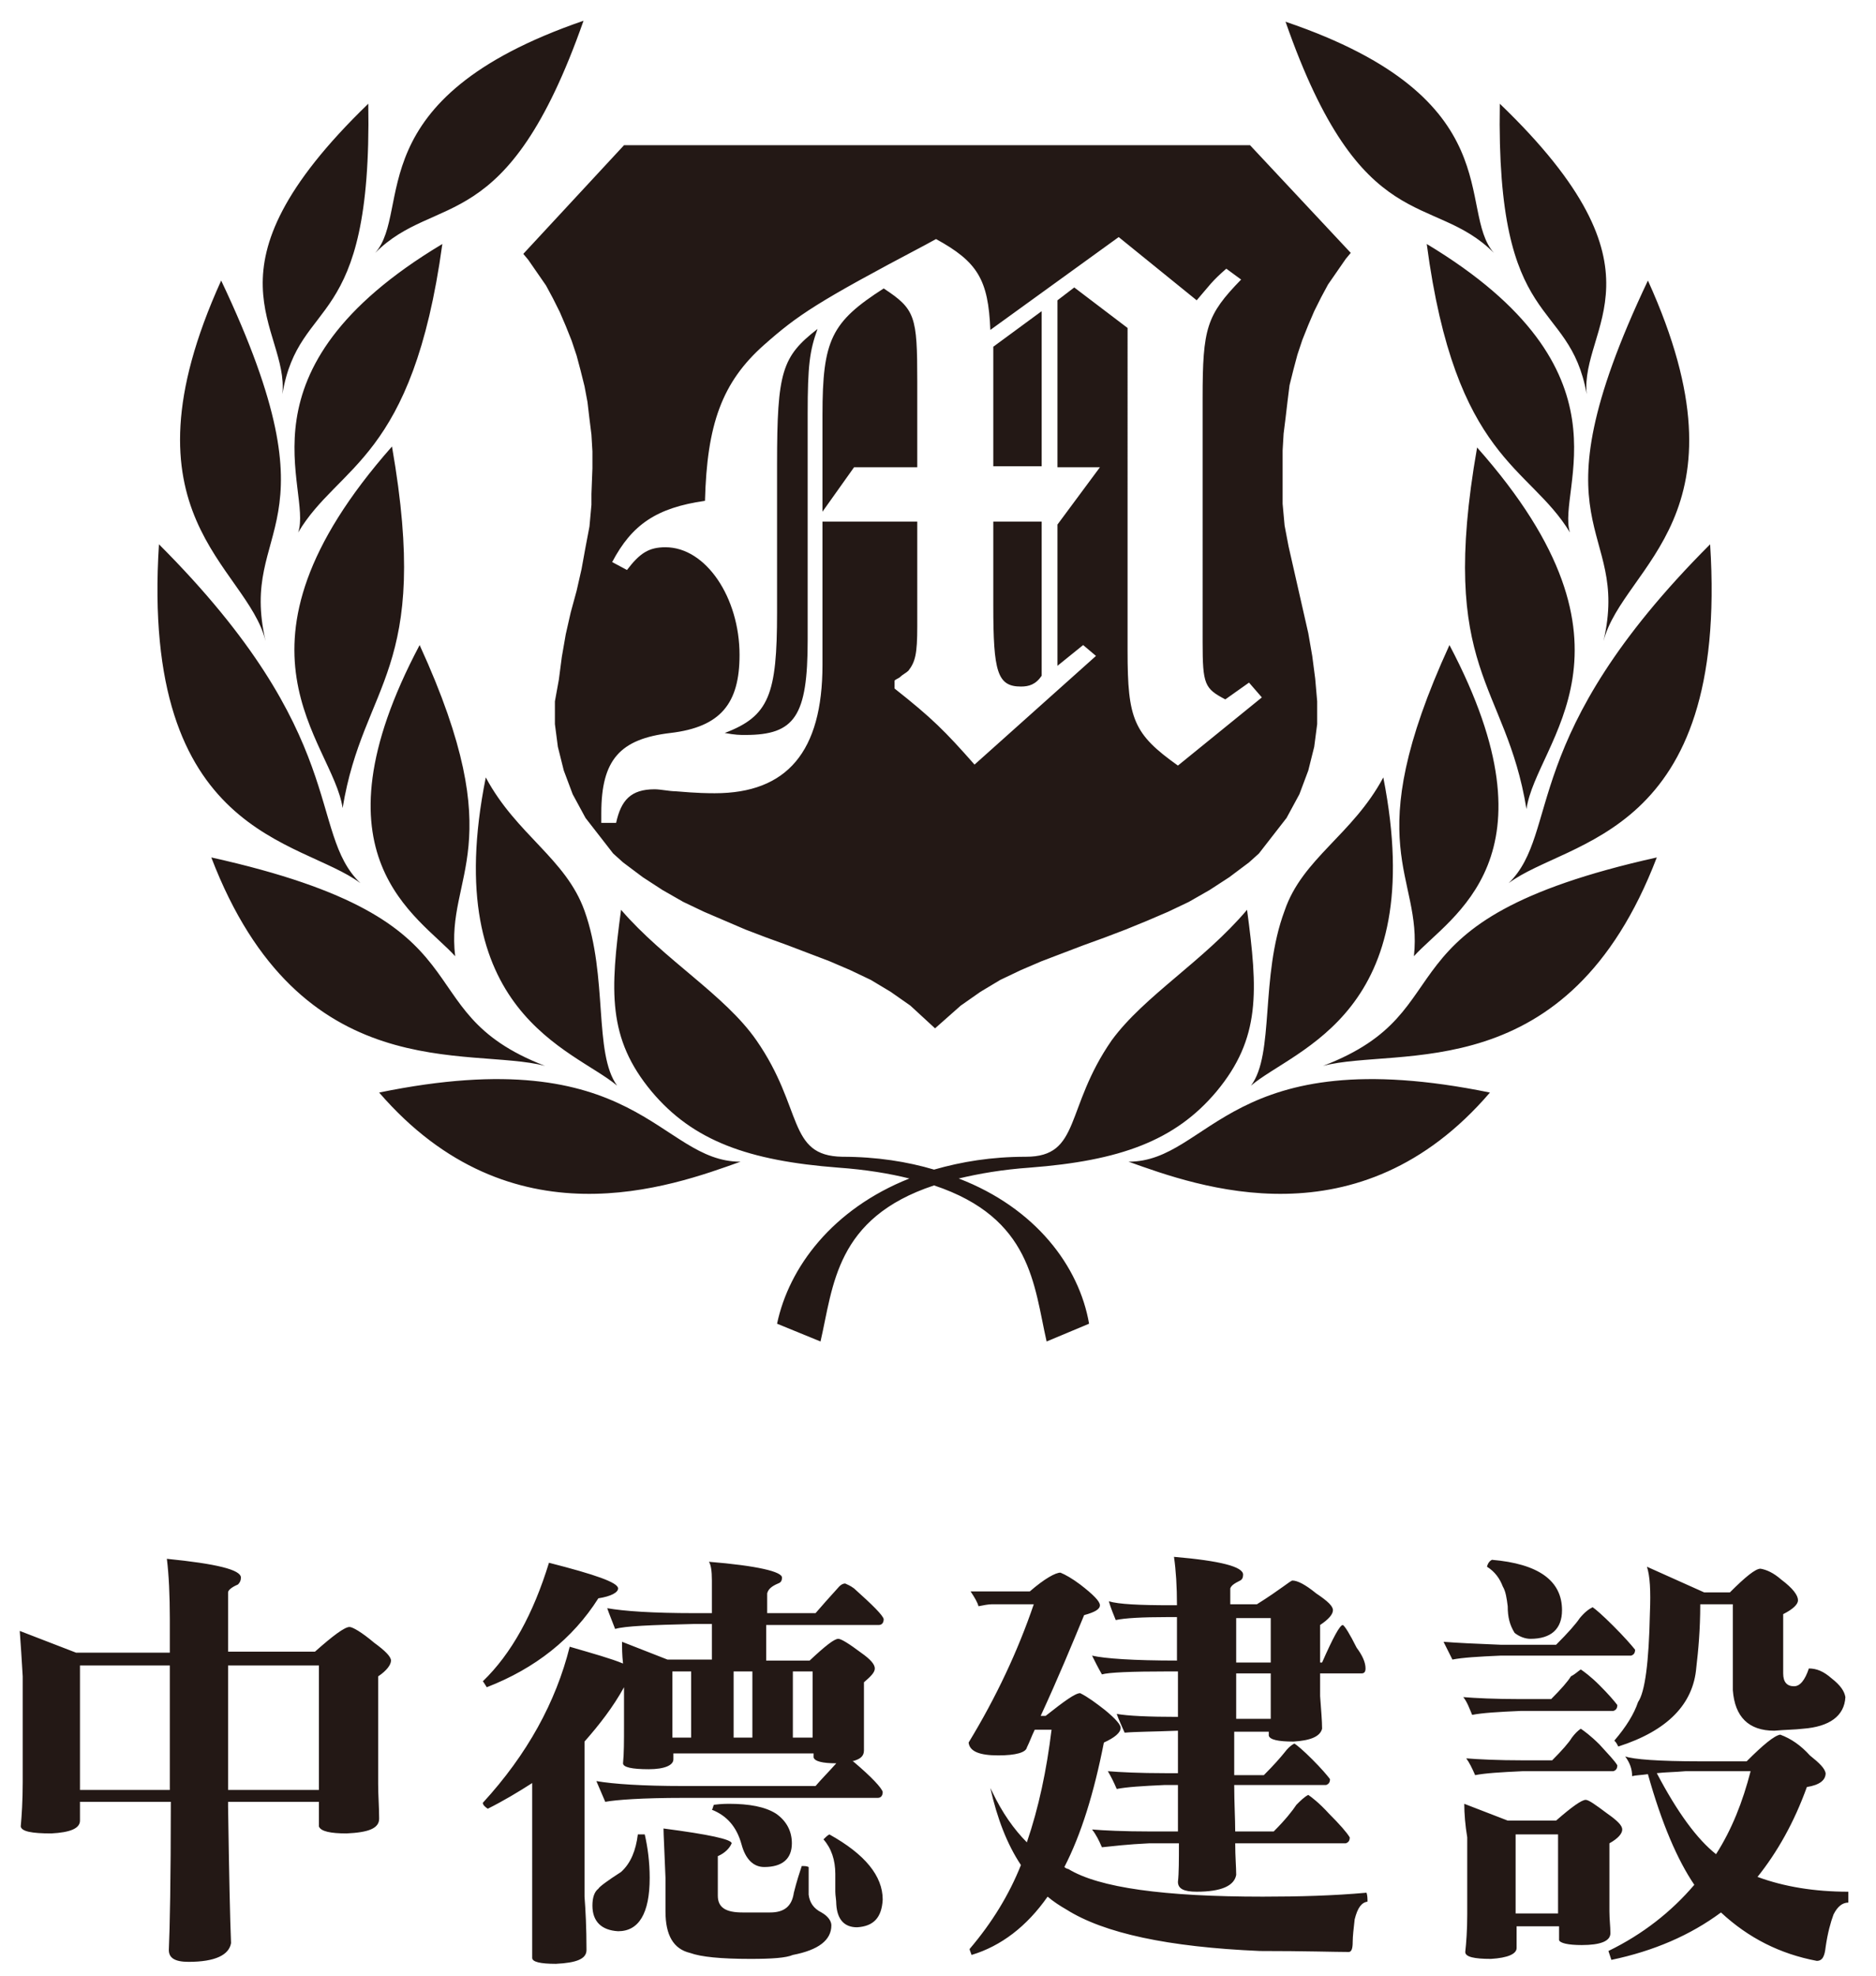 <?xml version="1.0" encoding="utf-8"?>
<!-- Generator: Adobe Illustrator 26.5.0, SVG Export Plug-In . SVG Version: 6.00 Build 0)  -->
<svg version="1.1" id="圖層_1" xmlns="http://www.w3.org/2000/svg" xmlns:xlink="http://www.w3.org/1999/xlink" x="0px" y="0px"
	 viewBox="0 0 190 200" style="enable-background:new 0 0 190 200;" xml:space="preserve">
<style type="text/css">
	.st0{fill:#231815;}
</style>
<path class="st0" d="M151.3,25.6c-3.8-4.3,1.9-15.6-21.1-23.4C137.9,24.3,145.1,19.4,151.3,25.6 M59.1,2.1
	C36.1,10,41.8,21.3,38,25.6C44.2,19.4,51.3,24.3,59.1,2.1 M126.7,109.9c4.5-3.8,18.1-7.3,13.4-31.2c-3.1,5.8-8.2,8.2-10,13.5
	C127.6,98.9,129.1,106.7,126.7,109.9 M151.9,10.5c-0.4,23.4,7,19.4,8.8,29.4C160,33.1,169.6,27.5,151.9,10.5 M49.2,78.7
	c-4.8,23.9,8.9,27.5,13.3,31.2c-2.4-3.3-0.9-11-3.3-17.7C57.3,86.9,52.3,84.5,49.2,78.7 M162.4,64.9c2-7.7,15.3-12.7,4.5-36.5
	C154.7,54.1,165.2,52.9,162.4,64.9 M146.8,65.3c-9.4,20.5-2.7,23.2-3.6,31.5C146.9,92.7,158.2,86.9,146.8,65.3 M173.2,55.1
	c-19.5,19.5-15.1,29.1-20.4,34.3C158.8,84.9,175.1,84.8,173.2,55.1 M149.6,45.3c-4,22.8,2.9,23.7,5,36.6
	C155.6,75,167.7,65.7,149.6,45.3 M144.5,24.7c2.9,21.9,10.4,22.4,14.5,29.2C157.6,49.5,165.8,37.5,144.5,24.7 M21.4,86.8
	c9,23.5,26.2,19.1,33.8,21.1C40.4,102.2,50.7,93.3,21.4,86.8 M38.4,110.6c13.4,15.5,29.6,9.5,36.6,7
	C66.7,117.6,64.7,105.2,38.4,110.6 M36.5,89.4c-5.4-5.2-0.9-14.8-20.4-34.3C14.2,84.8,30.5,84.9,36.5,89.4 M22.4,28.4
	c-10.8,23.8,2.6,28.8,4.5,36.5C24.1,52.9,34.6,54.1,22.4,28.4 M114.3,117.6c7,2.5,23.3,8.5,36.6-7
	C124.5,105.2,122.6,117.6,114.3,117.6 M134,107.9c7.6-2,24.8,2.4,33.8-21.1C138.6,93.3,148.9,102.2,134,107.9 M97.1,119.3
	c2.1-0.5,4.4-0.9,7.2-1.1c9.1-0.7,14.7-2.7,18.9-7.7c4.5-5.4,4.2-10.2,3.1-18.4c-4.4,5.2-10.4,8.7-13.7,13.2
	c-4.8,6.9-3.1,11.8-8.7,11.8c-3.5,0-6.5,0.5-9.3,1.3c-2.7-0.8-5.8-1.3-9.3-1.3c-5.6-0.1-3.9-4.9-8.7-11.8
	c-3.2-4.6-9.3-8.1-13.7-13.2c-1.1,8.2-1.4,13,3.1,18.4c4.2,5,9.8,7,18.9,7.7c2.8,0.2,5.2,0.6,7.2,1.1c-7.8,3.1-12.2,9-13.4,14.7
	l4.4,1.8c1.3-5.6,1.5-12.5,11.5-15.8c9.9,3.3,10.1,10.1,11.4,15.8l4.3-1.8C109.3,128.2,104.9,122.3,97.1,119.3 M28.6,39.9
	c1.7-10.1,9.1-6,8.7-29.4C19.7,27.5,29.3,33.1,28.6,39.9 M34.7,81.8c2.1-12.8,9-13.7,5-36.6C21.6,65.7,33.7,75,34.7,81.8 M42.5,65.3
	c-11.4,21.5-0.1,27.4,3.6,31.5C45.1,88.5,51.9,85.8,42.5,65.3 M44.8,24.7C23.4,37.5,31.7,49.5,30.2,53.9
	C34.3,47,41.8,46.6,44.8,24.7 M53.5,26.3l0.9,1.3l0.9,1.3l0.7,1.3l0.7,1.4l0.6,1.4l0.6,1.5l0.5,1.5l0.4,1.5l0.4,1.6l0.3,1.6l0.2,1.7
	l0.2,1.6l0.1,1.7v1.7l-0.1,2.6v1.1l-0.2,2.2l-0.4,2.1l-0.4,2.2l-0.5,2.2l-0.6,2.2l-0.5,2.2l-0.4,2.3l-0.3,2.3L56.2,71l0,2.3l0.3,2.3
	l0.6,2.4l0.9,2.4l1.3,2.4l2.8,3.6l1,0.9l2,1.5l2,1.3l2.1,1.2l2.1,1l2.1,0.9l2.1,0.9l2.1,0.8l2.2,0.8l2.1,0.8l2.1,0.8l2.1,0.9l2.1,1
	l2,1.2l2,1.4l2.5,2.3l2.6-2.3l2-1.4l2-1.2l2.1-1l2.1-0.9l2.1-0.8l2.1-0.8l2.2-0.8l2.1-0.8l2.2-0.9l2.1-0.9l2.1-1l2.1-1.2l2-1.3
	l2-1.5l1-0.9l2.8-3.6l1.3-2.4l0.9-2.4l0.6-2.4l0.3-2.3l0-2.3l-0.2-2.3l-0.3-2.3l-0.4-2.3l-0.5-2.2l-0.5-2.2l-0.5-2.2l-0.5-2.2
	l-0.4-2.1l-0.2-2.2l0-1.1l0-2.6v-1.7l0.1-1.7l0.2-1.6l0.2-1.7l0.2-1.6l0.4-1.6l0.4-1.5l0.5-1.5l0.6-1.5l0.6-1.4l0.7-1.4l0.7-1.3
	l0.9-1.3l0.9-1.3l0.5-0.6l-10.2-10.9H63.2L53,25.7L53.5,26.3z M60.9,82.3c0-5.4,1.9-7.5,7-8.1c5.1-0.6,7-3,7-7.9
	c0-5.8-3.4-10.9-7.5-10.9c-1.7,0-2.6,0.6-3.9,2.3l-1.5-0.8c2-3.8,4.5-5.5,9.4-6.2c0.2-7.7,1.7-12,6-15.8c3.4-3,5.3-4.3,16.3-10.1
	l1.1-0.6c4.2,2.3,5.3,4.1,5.5,9.2l13-9.4l7.9,6.4c1.3-1.5,1.5-1.9,3-3.2l1.5,1.1c-3.5,3.6-3.9,4.9-3.9,12V65c0,4.3,0.2,4.7,2.3,5.8
	l2.4-1.7l1.3,1.5l-8.5,6.9c-4.5-3.2-5.1-4.7-5.1-11.6V33.2l-5.4-4.1l-1.7,1.3v16.9h4.3l-4.3,5.8v14.3l2.6-2.1l1.3,1.1L98.7,77.4
	c-3-3.4-4.3-4.7-8.1-7.7v-0.8c0.2-0.2,0.4-0.2,0.6-0.4c0.2-0.2,0.6-0.4,0.8-0.6c0.7-0.9,0.9-1.7,0.9-4.5V52.8h-9.6v14.5
	c0,8.8-3.6,13-10.9,13c-0.6,0-1.7,0-4-0.2c-0.6,0-1.5-0.2-2.1-0.2c-2.4,0-3.4,1.1-3.9,3.4h-1.5V82.3z M81.8,64.8V41.9
	c0-4.9,0.2-6.4,1-8.6c-3.6,2.8-4.1,4.3-4.1,13.7V62c0,8.3-0.8,10.5-5.3,12.2c1.1,0.2,1.5,0.2,2.1,0.2C80.5,74.4,81.8,72.5,81.8,64.8
	 M92.9,47.3v-8.7c0-6.6-0.2-7.3-3.4-9.4c-5.3,3.4-6.2,5.2-6.2,12.8v9.8l3.2-4.5H92.9z M105.5,31.5l-4.9,3.6v12.1h4.9V31.5z
	 M103.4,69.5c0.8,0,1.5-0.2,2.1-1.1V52.8h-4.9v8.5C100.6,68,101,69.5,103.4,69.5 M2,165.1l5.7,2.2h9.5v-3.4c0-2.4-0.1-4.5-0.3-6.1
	c5,0.5,7.5,1.1,7.5,1.9c0,0.3-0.1,0.5-0.3,0.7c-0.7,0.3-1,0.6-1,0.8v6h8.8c1.8-1.6,3-2.5,3.5-2.5c0.3,0,1.2,0.5,2.5,1.6
	c1.1,0.8,1.7,1.4,1.7,1.8c0,0.4-0.4,1-1.3,1.6v10.9c0,1.2,0.1,2.3,0.1,3.5c0,1-1.1,1.4-3.3,1.5c-1.6,0-2.6-0.2-2.8-0.7v-2.5h-9.2
	v0.5c0.1,6.8,0.2,11.4,0.3,13.8c-0.2,1.2-1.6,1.9-4.3,1.9c-1.4,0-2-0.4-2-1.2c0.1-2.2,0.2-7.2,0.2-14.8v-0.2H8.1v1.9
	c0,0.8-1,1.2-2.9,1.3c-2,0-3-0.2-3.1-0.7c0.1-1.1,0.2-2.6,0.2-4.5v-10.7C2.2,168,2.1,166.4,2,165.1z M8.1,181.2h9.1l0-12.6H8.1
	V181.2z M23.1,168.6v12.6h9.2v-12.6H23.1z M53.9,180.5c-1.4,0.9-2.9,1.8-4.5,2.6c-0.3-0.2-0.5-0.4-0.5-0.6
	c4.5-4.9,7.4-10.2,8.8-15.8c2.4,0.7,4.2,1.2,5.4,1.7c-0.1-0.9-0.1-1.6-0.1-2.2l4.6,1.8h4.5v-3.6h-1.9c-4.2,0.1-6.9,0.2-7.9,0.5
	c-0.3-0.8-0.6-1.5-0.8-2.1c1.7,0.3,4.6,0.5,8.8,0.5h1.8v-3.3c0-1-0.1-1.6-0.3-1.9c4.9,0.4,7.4,1,7.4,1.6c0,0.3-0.1,0.5-0.4,0.6
	c-0.7,0.3-1,0.6-1.1,1v2h4.9c0.6-0.7,1.4-1.6,2.4-2.7c0.2-0.2,0.4-0.3,0.6-0.3c0.2,0.1,0.5,0.2,0.9,0.5c1.9,1.7,2.9,2.7,3,3.1
	c0,0.4-0.2,0.6-0.5,0.6H77.6v3.6H82c1.6-1.5,2.5-2.2,2.9-2.2c0.3,0,1.1,0.5,2.3,1.4c1,0.7,1.4,1.2,1.4,1.6c0,0.4-0.4,0.8-1.1,1.4
	v5.2c0,0.6,0,1.1,0,1.7c0,0.6-0.4,0.9-1.2,1.1c0,0,0.1,0,0.1,0c1.9,1.6,2.9,2.7,3,3.1c0,0.4-0.2,0.6-0.5,0.6H69.2
	c-4.2,0-6.8,0.2-7.9,0.4c-0.3-0.7-0.6-1.4-0.9-2.1c1.7,0.3,4.7,0.5,8.8,0.5h13.4c0.5-0.6,1.3-1.4,2.1-2.3h0c-1.4,0-2.2-0.2-2.3-0.6
	v-0.4H68.2v0.6c0,0.6-0.9,1-2.5,1c-1.7,0-2.6-0.2-2.6-0.6c0.1-1,0.1-2.2,0.1-3.9v-3.8c-1.1,2-2.5,3.8-4,5.5V192
	c0.1,1.3,0.2,3.1,0.2,5.4c0,0.9-1,1.3-3.1,1.4c-1.6,0-2.4-0.2-2.4-0.6c0-0.9,0-3.1,0-6.6V180.5z M55.6,158.2c4.7,1.2,7,2,7,2.6
	c0,0.4-0.7,0.8-2,1c-2.6,4.1-6.4,7.1-11.3,9c-0.2-0.3-0.3-0.5-0.4-0.6C51.8,167.4,54,163.4,55.6,158.2z M64.6,185.7h0.7
	c0.3,1.3,0.5,2.8,0.5,4.4c0,3.6-1.1,5.4-3.2,5.4c-1.7-0.1-2.6-1-2.6-2.6c0-0.8,0.2-1.4,0.6-1.7c0.1-0.2,0.9-0.8,2.3-1.7
	C63.9,188.6,64.4,187.3,64.6,185.7z M67.2,185.1c4.6,0.6,6.9,1.1,6.9,1.5c-0.2,0.5-0.7,1-1.4,1.3v4c0,1.2,0.8,1.7,2.5,1.7h2.8
	c1.4,0,2.2-0.6,2.4-2c0.3-1.2,0.6-2.1,0.8-2.7c0.3,0,0.5,0,0.7,0.1v2.8c0.1,0.8,0.5,1.4,1.3,1.8c0.7,0.4,1,0.9,1,1.3
	c0,1.5-1.3,2.5-3.9,3c-0.7,0.3-2.1,0.4-4.3,0.4c-3,0-5-0.2-6.1-0.6c-1.7-0.4-2.5-1.8-2.5-4.2v-3.4C67.3,187.4,67.2,185.7,67.2,185.1
	z M70,175.9v-6.7h-1.9v6.7H70z M73.8,182.6c2.1,0,3.7,0.3,4.8,1c1,0.7,1.6,1.7,1.6,3c0,1.6-1,2.4-2.8,2.4c-1.1,0-1.9-0.8-2.3-2.3
	c-0.5-1.8-1.5-2.9-3-3.5c0.1-0.1,0.1-0.3,0.2-0.5C73.1,182.6,73.6,182.6,73.8,182.6z M76.2,175.9v-6.7h-1.9v6.7H76.2z M82.3,175.9
	v-6.7h-2v6.7H82.3z M84,185.7c3.6,2,5.4,4.2,5.4,6.6c-0.1,1.8-0.9,2.7-2.6,2.8c-1.3,0-2-0.8-2.1-2.3c0-0.5-0.1-0.9-0.1-1.3
	c0-0.5,0-1.1,0-1.8c0-1.4-0.4-2.6-1.2-3.5C83.6,186,83.8,185.8,84,185.7z M100.5,181.4c1,2.1,2.2,3.8,3.5,5.1
	c1.2-3.5,2-7.3,2.5-11.4h-1.7c-0.3,0.6-0.5,1.2-0.8,1.8c-0.1,0.5-1.1,0.8-2.9,0.8c-1.9,0-2.9-0.4-3-1.3c2.8-4.6,5-9.3,6.6-14h-4.2
	c-0.4,0-0.9,0.1-1.4,0.2c-0.1-0.4-0.4-0.9-0.8-1.5c0.6,0,1.4,0,2.4,0h3.6c1.5-1.3,2.6-1.9,3.1-1.9c0.5,0.2,1.2,0.6,2,1.2
	c1.3,1,2,1.7,2,2.1c0,0.4-0.5,0.7-1.6,1c-1.2,2.9-2.6,6.3-4.4,10.2h0.5c1.9-1.5,3-2.3,3.5-2.3c0.8,0.4,1.6,1,2.5,1.7
	c1.1,0.9,1.6,1.5,1.6,1.8c0,0.5-0.6,1-1.7,1.5c-1,5.1-2.3,9.3-4,12.6c0.1,0.1,0.3,0.2,0.4,0.2c3.1,1.9,9.7,2.8,19.7,2.8
	c3.7,0,7.2-0.1,10.5-0.4c0.1,0.3,0.1,0.6,0.1,0.9c-0.6,0.1-1,0.6-1.3,1.8c-0.1,0.9-0.2,1.7-0.2,2.3c0,0.6-0.1,1-0.4,1
	c-1.4,0-4.4-0.1-9-0.1c-9.3-0.4-15.8-1.8-19.6-4.2c-0.7-0.4-1.3-0.8-1.9-1.3c-2.1,3-4.7,5-7.7,5.9c-0.1-0.3-0.2-0.5-0.2-0.6
	c2.3-2.7,4-5.5,5.2-8.5c-1.4-2.1-2.4-4.7-3.1-7.8L100.5,181.4z M130.9,160c0.5,0,1.3,0.4,2.4,1.3c1.2,0.8,1.7,1.3,1.7,1.7
	c0,0.4-0.4,0.9-1.3,1.5v3.8h0.2c1.1-2.5,1.8-3.8,2.1-3.8c0.2,0.1,0.7,0.9,1.4,2.3c0.6,0.8,0.9,1.5,0.9,2.1c0,0.3-0.1,0.5-0.4,0.5
	h-4.2v2.3c0.1,1.4,0.2,2.5,0.2,3.3c-0.2,0.8-1.2,1.2-2.9,1.3c-1.6,0-2.4-0.2-2.5-0.6v-0.4h-3.5v1.6c0,1,0,1.9,0,2.8h3
	c1-1,1.7-1.8,2.1-2.3c0.3-0.4,0.6-0.7,1-0.9c0.3,0.2,0.9,0.7,1.8,1.6c0.9,0.9,1.5,1.6,1.8,2c0,0.3-0.1,0.5-0.4,0.6h-9.3
	c0,1.8,0.1,3.4,0.1,4.7h3.9c1.2-1.2,1.9-2.1,2.3-2.7c0.4-0.4,0.8-0.8,1.2-1c0.3,0.2,1.1,0.8,2.1,1.9c1.1,1.1,1.8,1.9,2.1,2.4
	c0,0.3-0.1,0.5-0.4,0.6h-11.2c0,1.4,0.1,2.4,0.1,3.2c-0.2,1.1-1.5,1.7-4,1.7c-1.3,0-1.9-0.3-1.9-1c0.1-0.9,0.1-2.2,0.1-3.9h-3
	c-2.2,0.1-3.8,0.3-4.8,0.4c-0.3-0.7-0.6-1.3-1-1.8c1.2,0.1,3.2,0.2,5.9,0.2h2.8c0-1.4,0-2.9,0-4.7h-1.4c-2.2,0.1-3.8,0.2-4.8,0.4
	c-0.3-0.7-0.6-1.3-0.9-1.8c1.2,0.1,3.2,0.2,5.8,0.2h1.3c0-1,0-2,0-3v-1.3c-2.5,0.1-4.3,0.1-5.4,0.2c-0.3-0.7-0.6-1.3-0.8-1.9
	c1.1,0.2,3.2,0.3,6.2,0.3l0-4.6h-0.9c-3.9,0-6.1,0.1-6.8,0.3c-0.4-0.7-0.7-1.3-1-1.9c1.3,0.3,4.2,0.5,8.6,0.5v-4.4h-1
	c-2.5,0-4.3,0.1-5.2,0.3c-0.2-0.5-0.5-1.2-0.7-1.9c1,0.3,3.1,0.4,6.3,0.4h0.6c0-1.9-0.1-3.5-0.3-4.9c4.7,0.4,7,1,7,1.8
	c0,0.3-0.1,0.5-0.3,0.6c-0.6,0.3-0.9,0.5-1,0.8v1.6h2.7C129.7,160.9,130.7,160,130.9,160z M125.2,163.8v4.5h3.5v-4.5H125.2z
	 M125.2,169.4v4.6h3.5v-4.6H125.2z M161.3,162.7c0.3,0.2,1,0.8,2.1,1.9c1.1,1.1,1.8,1.9,2.2,2.4c0,0.3-0.1,0.5-0.4,0.6H152
	c-2.3,0.1-3.9,0.2-4.9,0.4c-0.3-0.6-0.6-1.2-0.9-1.8c1.2,0.1,3.2,0.2,5.8,0.3h5.6c1.2-1.2,2-2.1,2.4-2.7
	C160.5,163.2,160.9,162.9,161.3,162.7z M160.1,169c0.3,0.2,1,0.7,1.9,1.6c0.9,0.9,1.5,1.6,1.8,2c0,0.3-0.1,0.5-0.4,0.6h-9.4
	c-2.3,0.1-3.9,0.2-4.9,0.4c-0.3-0.7-0.5-1.3-0.9-1.8c1.2,0.1,3.2,0.2,5.8,0.2h3.1c1-1,1.7-1.8,2-2.3
	C159.5,169.5,159.8,169.2,160.1,169z M148.3,182.6l4.4,1.7h4.9c1.6-1.4,2.6-2.1,3-2.1c0.3,0,1,0.5,2.2,1.4c1,0.7,1.5,1.2,1.5,1.6
	c0,0.4-0.4,0.9-1.3,1.4v6.9c0,0.8,0.1,1.5,0.1,2.2c0,0.8-1,1.2-2.9,1.2c-1.4,0-2.2-0.2-2.3-0.5v-1.4h-4.3v2.2c0,0.6-0.9,1-2.6,1.1
	c-1.7,0-2.6-0.2-2.6-0.7c0.1-0.9,0.2-2.2,0.2-3.8v-7.8C148.4,184.8,148.3,183.6,148.3,182.6z M160.1,175c0.3,0.2,1,0.7,1.9,1.6
	c0.9,1,1.5,1.6,1.8,2.1c0,0.3-0.1,0.5-0.4,0.6h-9.2c-2.2,0.1-3.8,0.2-4.8,0.4c-0.3-0.7-0.6-1.3-0.9-1.7c1.2,0.1,3.2,0.2,5.8,0.2h2.9
	c1-1,1.7-1.8,2-2.3C159.5,175.5,159.8,175.2,160.1,175z M151.1,157.9c4.7,0.4,7.1,2.1,7.1,5.1c0,1.9-1.1,2.9-3.2,2.9
	c-0.5,0-1.1-0.2-1.6-0.6c-0.5-0.8-0.7-1.6-0.7-2.7c-0.1-0.8-0.2-1.5-0.5-2c-0.3-0.8-0.8-1.5-1.6-2
	C150.7,158.2,150.9,158,151.1,157.9z M153.5,193.7h4.3v-8h-4.3V193.7z M180.3,175.6c1.1,0.4,2.1,1.1,3,2.1c1,0.8,1.5,1.3,1.6,1.8
	c0,0.7-0.6,1.2-1.9,1.4c-1.3,3.6-3,6.6-5,9.1c2.7,1,5.8,1.5,9.2,1.5v1.1c-0.6,0-1.1,0.4-1.5,1.2c-0.3,0.8-0.6,1.9-0.8,3.3
	c-0.1,0.9-0.3,1.4-0.9,1.4c-3.7-0.7-6.9-2.3-9.7-4.9c-3.1,2.3-6.8,3.9-11.1,4.8l-0.3-0.9c3.5-1.7,6.4-4,8.7-6.7
	c-1.7-2.5-3.3-6.2-4.7-11.2c-0.7,0.1-1.2,0.1-1.6,0.2c0-0.7-0.2-1.3-0.7-2c0.8,0.3,3.4,0.5,7.6,0.5l4.7,0
	C178.6,176.6,179.7,175.7,180.3,175.6z M166.8,158.6l5.8,2.6h2.6c1.6-1.6,2.6-2.4,3.1-2.4c0.6,0.1,1.3,0.4,2.1,1.1
	c1.2,0.9,1.7,1.6,1.7,2.1c0,0.4-0.5,0.9-1.5,1.4v6c0,0.9,0.4,1.3,1.1,1.3c0.6,0,1.1-0.6,1.5-1.8c0.8,0,1.5,0.3,2.3,1
	c0.9,0.7,1.3,1.3,1.4,1.9c-0.1,1.9-1.6,3-4.3,3.2c-0.8,0.1-1.8,0.1-2.9,0.2c-2.6,0-4-1.4-4.2-4.1v-8.7h-3.3c0,2.6-0.2,4.7-0.4,6.4
	c-0.3,3.7-2.9,6.4-7.9,8c-0.1-0.2-0.2-0.4-0.4-0.6c1.2-1.4,2-2.7,2.4-3.9c0.7-1,1.1-4,1.2-9C167.2,161,167.1,159.5,166.8,158.6z
	 M167.8,179.5c2.1,4,4.1,6.7,6,8.2c1.6-2.5,2.7-5.3,3.5-8.4h-6.6C169.6,179.4,168.6,179.4,167.8,179.5z"/>
</svg>
